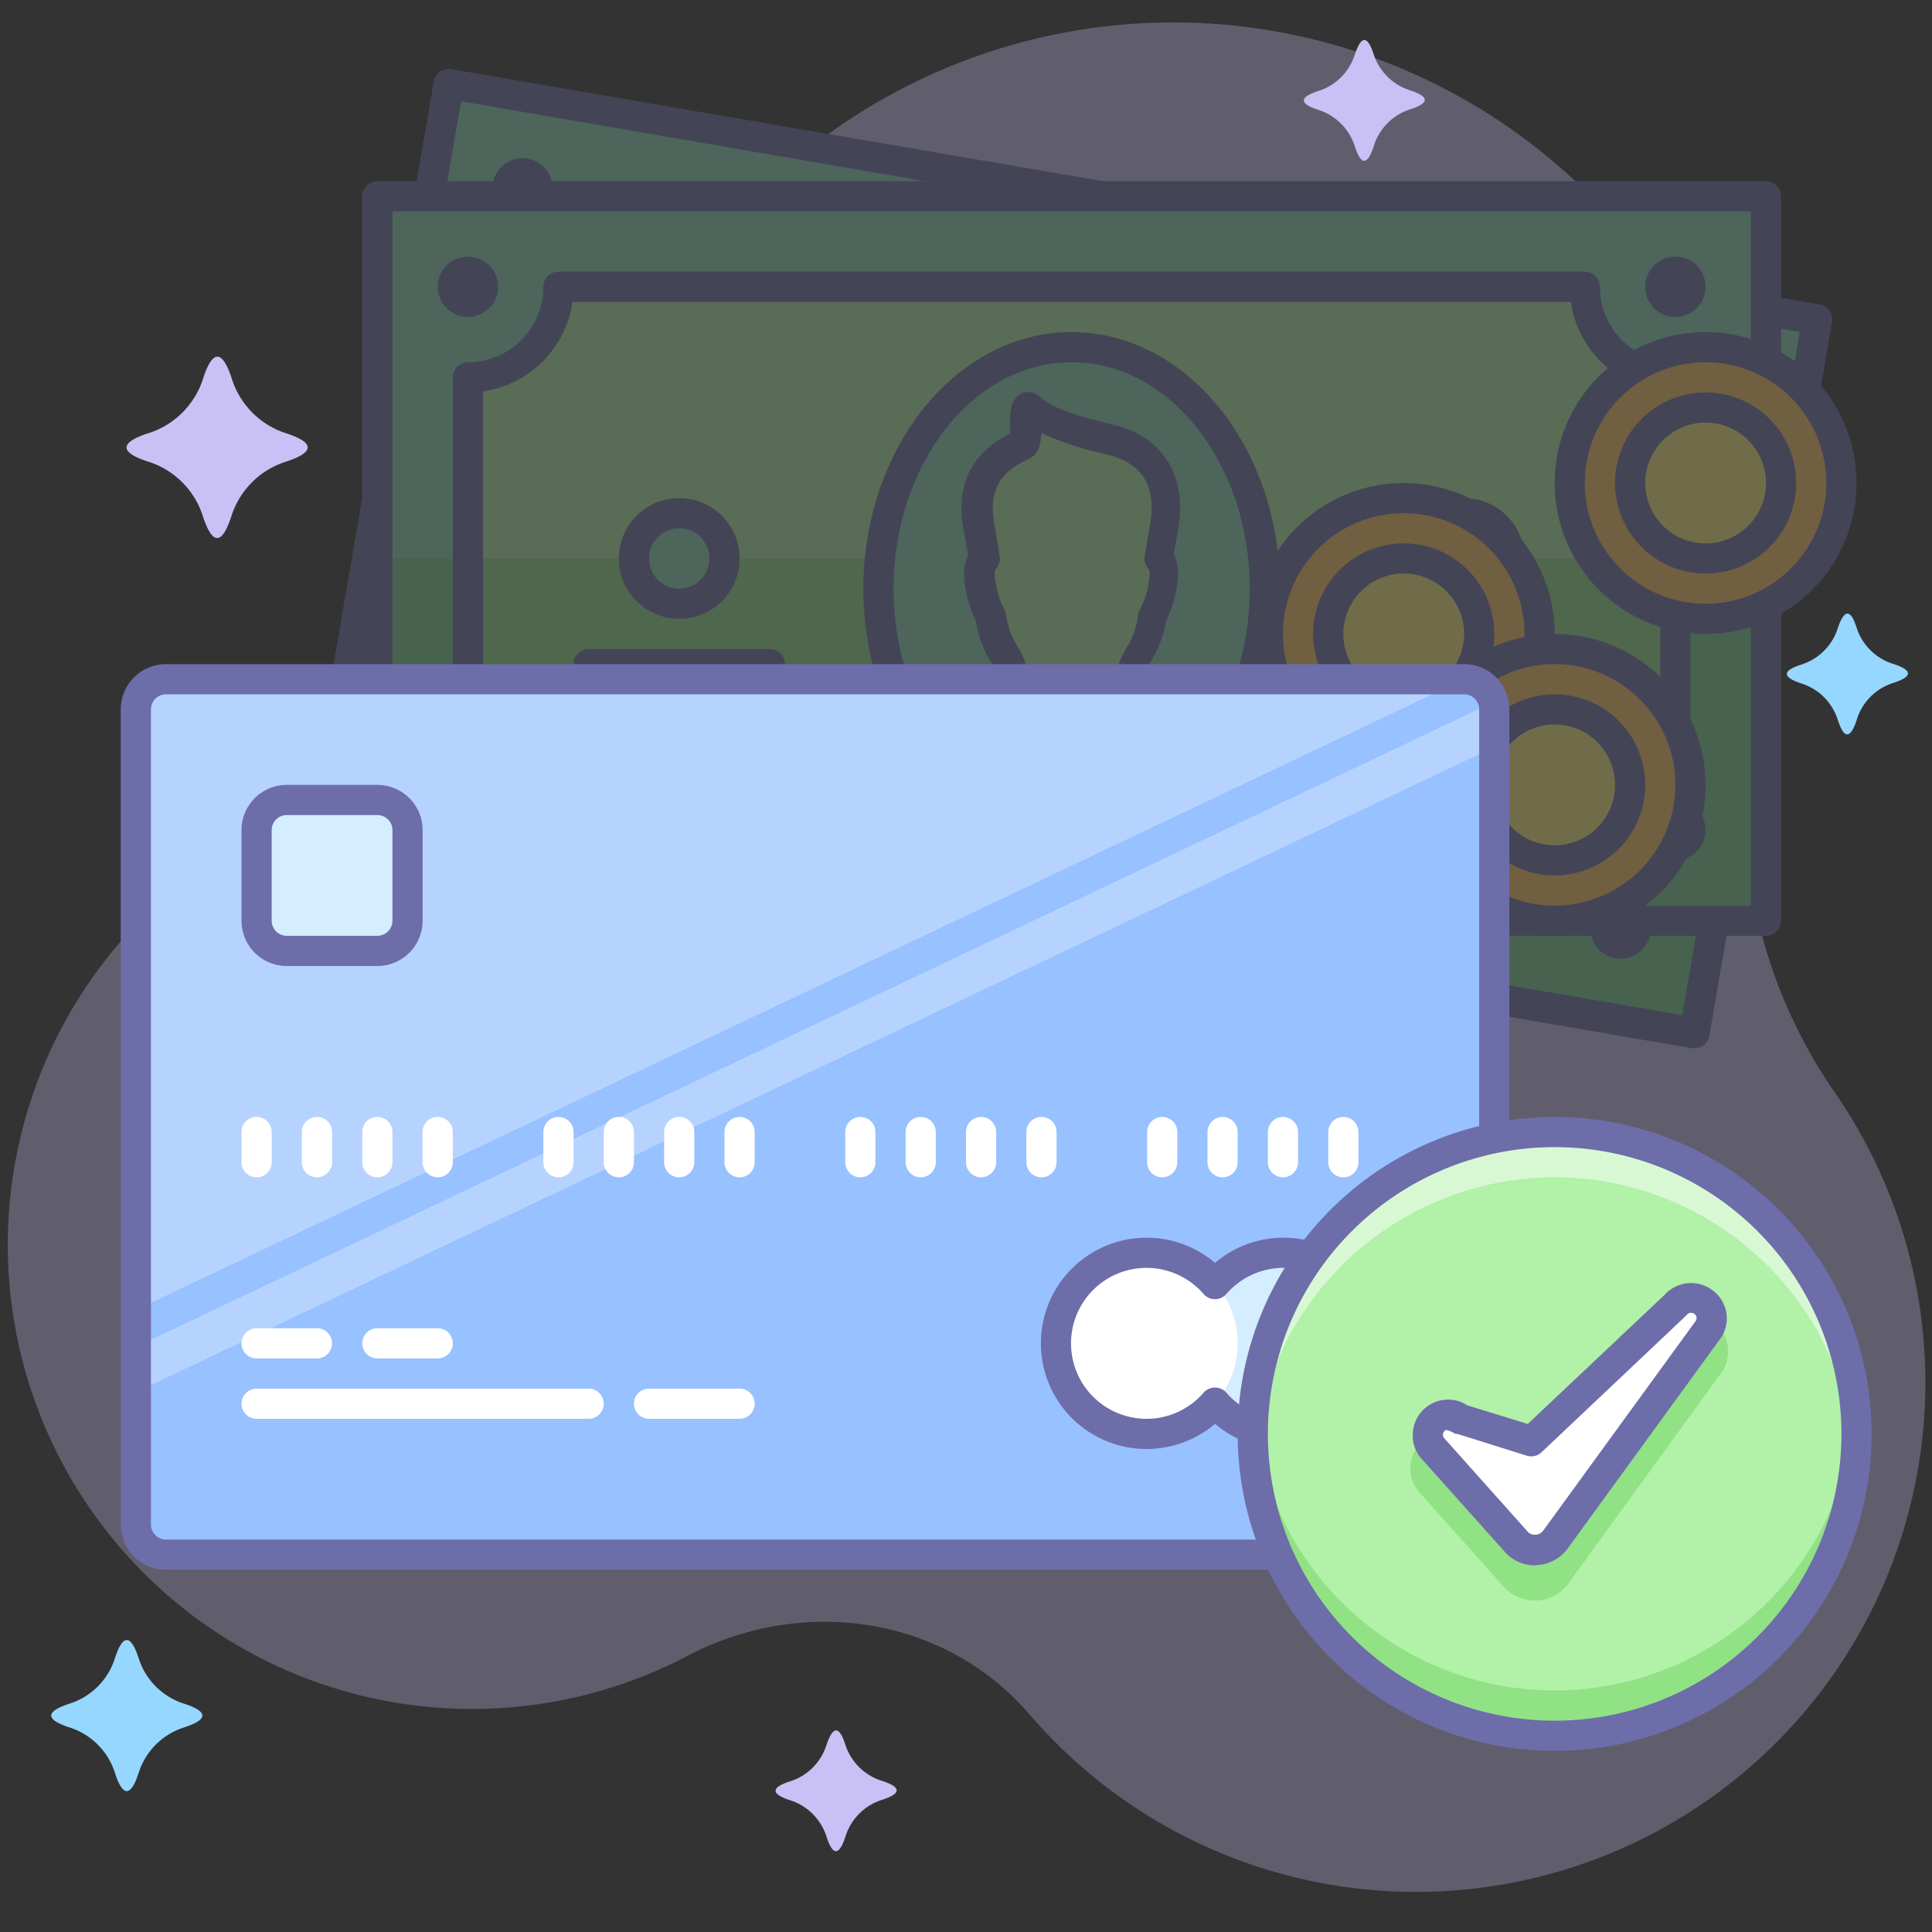 <?xml version="1.0" ?><svg data-name="003" id="_003" viewBox="0 0 128 128" xmlns="http://www.w3.org/2000/svg"><rect x="0" y="0" width="128" height="128" fill="#333333" stroke="none"/><defs><style>.cls-1{opacity:0.3;}.cls-2{fill:#c9c1f5;}.cls-3{fill:#89dbba;}.cls-4{fill:#48bc33;}.cls-5{fill:#6d6daa;}.cls-6{fill:#b1f1a8;}.cls-7{fill:#ffc661;}.cls-8{fill:#fff27d;}.cls-9{fill:#96d7ff;}.cls-10{fill:#97c1ff;}.cls-11{fill:#fff;}.cls-12{fill:#d4edff;}.cls-13{opacity:0.5;}</style></defs><title/><g class="cls-1"><path class="cls-2" d="M116,48a39,39,0,1,0-77-12.09A20.62,20.62,0,0,1,23.54,52.71a30.75,30.75,0,1,0,22,57c7.61-4,17-2.68,22.64,3.84A33.75,33.75,0,0,0,121.6,72.44,33.63,33.63,0,0,1,116,48Z"/><rect class="cls-3" height="92" transform="translate(22.5 100.71) rotate(-80.25)" width="48" x="47" y="-9"/><g class="cls-1"><rect class="cls-4" height="92" transform="translate(9.16 108.53) rotate(-80.25)" width="24" x="56.97" y="2.83"/></g><path class="cls-5" d="M112.27,69.45h-.17L21.43,53.85a1,1,0,0,1-.82-1.15l8.13-47.3a1,1,0,0,1,1.15-.82l90.67,15.59a1,1,0,0,1,.82,1.15l-8.13,47.3a1,1,0,0,1-1,.83ZM22.75,52l88.7,15.25L119.24,22,30.55,6.71Z"/><path class="cls-6" d="M108.39,55.6a6,6,0,0,0-6.93,4.9L34.44,49a6,6,0,0,0-4.9-6.93L33.61,18.4a6,6,0,0,0,6.93-4.9l67,11.52a6,6,0,0,0,4.9,6.93Z"/><g class="cls-1"><path class="cls-4" d="M31.57,30.25l-2,11.8A6,6,0,0,1,34.44,49l67,11.52a6,6,0,0,1,6.93-4.9l2-11.8Z"/></g><path class="cls-5" d="M101.46,61.5h-.17L34.27,50a1,1,0,0,1-.82-1.15A5,5,0,0,0,29.38,43a1,1,0,0,1-.82-1.15l4.07-23.65a1,1,0,0,1,1.15-.82,5,5,0,0,0,5.77-4.08,1,1,0,0,1,1.15-.82l67,11.52a1,1,0,0,1,.82,1.15A5,5,0,0,0,112.62,31a1,1,0,0,1,.82,1.15l-4.07,23.65a1,1,0,0,1-1.15.82,5,5,0,0,0-5.77,4.08A1,1,0,0,1,101.46,61.5ZM35.53,48.15l65.18,11.2a7,7,0,0,1,6.85-4.84l3.75-21.82a7,7,0,0,1-4.84-6.85L41.29,14.65a7,7,0,0,1-6.85,4.84L30.69,41.3A7,7,0,0,1,35.53,48.15Z"/><ellipse class="cls-3" cx="70.66" cy="38.97" rx="16" ry="12.8" transform="matrix(0.17, -0.99, 0.99, 0.17, 20.28, 102.01)"/><path class="cls-5" d="M69.7,55.89a11.28,11.28,0,0,1-1.92-.16c-7.5-1.29-12.31-9.85-10.72-19.09A19.1,19.1,0,0,1,63,25.54a12.57,12.57,0,0,1,10.55-3.32c7.5,1.29,12.31,9.85,10.72,19.09C82.81,49.76,76.5,55.89,69.7,55.89Zm1.91-31.84a11,11,0,0,0-7.29,3A17.11,17.11,0,0,0,59,37c-1.4,8.15,2.68,15.68,9.09,16.78S80.89,49.12,82.29,41h0c1.4-8.15-2.68-15.68-9.09-16.78A9.45,9.45,0,0,0,71.61,24.05Z"/><circle class="cls-3" cx="45.38" cy="32.6" r="3" transform="translate(5.56 71.8) rotate(-80.25)"/><path class="cls-5" d="M45.38,36.6a4,4,0,0,1-4-4.68,4,4,0,1,1,7.88,1.35h0a4,4,0,0,1-3.93,3.32Zm0-6a2,2,0,1,0,2,2.34h0a2,2,0,0,0-1.63-2.31Z"/><circle class="cls-5" cx="34.63" cy="12.48" r="1" transform="translate(16.46 44.5) rotate(-80.25)"/><path class="cls-5" d="M34.63,14.48a2,2,0,1,1,1.15-.37A2,2,0,0,1,34.63,14.48Zm0-2Z"/><circle class="cls-5" cx="28.53" cy="47.97" r="1" transform="translate(-23.58 67.96) rotate(-80.25)"/><path class="cls-5" d="M28.53,50l-.34,0a2,2,0,1,1,.34,0Zm0-2Z"/><circle class="cls-5" cx="113.48" cy="26.04" r="1" transform="translate(68.59 133.46) rotate(-80.25)"/><path class="cls-5" d="M113.48,28l-.34,0a2,2,0,0,1-.82-3.6,2,2,0,0,1,3.13,2h0A2,2,0,0,1,113.48,28Zm1-1.83h0Z"/><circle class="cls-5" cx="107.38" cy="61.52" r="1" transform="matrix(0.17, -0.99, 0.99, 0.17, 28.56, 156.93)"/><path class="cls-5" d="M107.38,63.52a2,2,0,1,1,1.15-.37A2,2,0,0,1,107.38,63.52Zm0-2Z"/><path class="cls-6" d="M74.36,48.55l-.69-.28a.87.87,0,0,1-.57-1c.1-.47.19-1,.28-1.49.21-1.2,1.9-2.39,2.26-4.06a6.88,6.88,0,0,0,1.23-2.62A1.44,1.44,0,0,0,76.71,38c.23-.61.44-1.25.68-1.91,1-2.66.35-4.8-1.91-6.07-.82-.46-4.32-1.7-5.44-3.24-.41-.55-.53,2.16-1,2.28-2.54.66-3.76,2.15-3.74,4.95,0,.7,0,1.38,0,2a1.44,1.44,0,0,0-.52,1,6.88,6.88,0,0,0,.28,2.88c-.21,1.7,1,3.3.78,4.59-.09.52-.18,1-.24,1.5a.87.87,0,0,1-.87.76l-.83,0a14.65,14.65,0,0,0-4.57.83,12.23,12.23,0,0,0,7.33,6.85,11.29,11.29,0,0,0,1.28.31H68a11.29,11.29,0,0,0,1.23.13,12.24,12.24,0,0,0,9.22-4A13.88,13.88,0,0,0,74.36,48.55Z"/><path class="cls-5" d="M69.71,55.89h-.47a12.27,12.27,0,0,1-1.35-.14h-.1l.16-1-.26,1a11.46,11.46,0,0,1-1.32-.32,13.18,13.18,0,0,1-8-7.39A1,1,0,0,1,59,46.64a15.78,15.78,0,0,1,4.88-.89l.75,0c.06-.46.14-.94.23-1.43a4.06,4.06,0,0,0-.32-1.55A7.21,7.21,0,0,1,64,40a7.66,7.66,0,0,1-.25-3.14,2.74,2.74,0,0,1,.5-1.23c0-.23,0-.46,0-.69s0-.61,0-.92c0-3.06,1.32-5,4.11-5.82.06-.2.12-.48.16-.67.2-.88.37-1.64,1.15-1.8a1.12,1.12,0,0,1,1.13.46c.7,1,2.91,1.94,4.09,2.47.45.2.82.37,1,.48,2.64,1.48,3.51,4.14,2.36,7.28l-.31.88-.23.65a2.74,2.74,0,0,1,.06,1.33,7.66,7.66,0,0,1-1.29,2.88,7.5,7.5,0,0,1-1.41,2.51,4.25,4.25,0,0,0-.79,1.3c-.08.49-.16,1-.26,1.43l.62.25a15,15,0,0,1,4.41,2.46,1,1,0,0,1,.08,1.47A13.3,13.3,0,0,1,69.71,55.89Zm-1.59-2.14h.09a10.41,10.41,0,0,0,1.12.12,10.91,10.91,0,0,0,7.62-2.94A13.63,13.63,0,0,0,74,49.49h0l-.69-.28A1.87,1.87,0,0,1,72.13,47c.1-.46.18-.94.27-1.45a5.3,5.3,0,0,1,1.17-2.17,5.52,5.52,0,0,0,1.1-1.94,1,1,0,0,1,.16-.36,6,6,0,0,0,1.06-2.21.72.72,0,0,0,0-.37,1,1,0,0,1-.12-.92c.12-.33.24-.66.36-1l.32-.9c.82-2.26.34-3.84-1.46-4.86-.17-.1-.48-.23-.86-.4a20.38,20.38,0,0,1-3.73-2c-.19.76-.44,1.36-1.11,1.54-2.17.56-3,1.67-3,4,0,.32,0,.64,0,.95s0,.73,0,1.08a1,1,0,0,1-.42.83.75.75,0,0,0-.12.35A5.94,5.94,0,0,0,66,39.61a1,1,0,0,1,0,.4,5.24,5.24,0,0,0,.39,2.12,5.32,5.32,0,0,1,.39,2.51c-.09.51-.17,1-.23,1.46a1.88,1.88,0,0,1-1.86,1.63l-.81,0a14.44,14.44,0,0,0-3.17.44,10.88,10.88,0,0,0,6.19,5.29,10.4,10.4,0,0,0,1.16.28ZM74,47.32h0Zm-9.32-1.6h0Z"/><path class="cls-3" d="M84.05,55.48l-7.89-1.36a14.93,14.93,0,0,0-7.54-3.33,14.93,14.93,0,0,0-8.21.62l-7.89-1.36-1.35,7.88L82.7,63.36Z"/><path class="cls-5" d="M82.7,64.36h-.17L51,58.93a1,1,0,0,1-.82-1.15l1.35-7.88a1,1,0,0,1,1.15-.82l7.6,1.31a16.22,16.22,0,0,1,8.5-.57,16.23,16.23,0,0,1,7.82,3.38l7.6,1.31A1,1,0,0,1,85,55.65l-1.35,7.88A1,1,0,0,1,82.7,64.36ZM52.32,57.13l29.56,5.08,1-5.91L76,55.11a1,1,0,0,1-.52-.26,14.09,14.09,0,0,0-7-3.07,14.11,14.11,0,0,0-7.64.55,1,1,0,0,1-.57.07l-6.9-1.19Z"/><line class="cls-3" x1="50.1" x2="38.28" y1="40.51" y2="38.48"/><path class="cls-5" d="M50.1,41.51h-.17l-11.82-2a1,1,0,1,1,.34-2l11.82,2a1,1,0,0,1-.17,2Z"/><circle class="cls-3" cx="96.63" cy="41.41" r="3" transform="translate(39.45 129.63) rotate(-80.25)"/><path class="cls-5" d="M96.64,45.41a4,4,0,1,1,3.93-3.32h0a4,4,0,0,1-3.93,3.32Zm0-6a2,2,0,1,0,2,2.34h0A2,2,0,0,0,97,39.44Z"/><line class="cls-3" x1="101.35" x2="89.53" y1="49.32" y2="47.29"/><path class="cls-5" d="M101.35,50.32h-.17l-11.82-2a1,1,0,0,1,.34-2l11.82,2a1,1,0,0,1-.17,2Z"/><line class="cls-3" x1="79.43" x2="55.79" y1="58.74" y2="54.68"/><path class="cls-5" d="M79.44,59.74h-.17L55.62,55.66a1,1,0,1,1,.34-2L79.6,57.76a1,1,0,0,1-.17,2Z"/><rect class="cls-3" height="48" width="92" x="25" y="13"/><g class="cls-1"><rect class="cls-4" height="24" width="92" x="25" y="37"/></g><path class="cls-5" d="M117,62H25a1,1,0,0,1-1-1V13a1,1,0,0,1,1-1h92a1,1,0,0,1,1,1V61A1,1,0,0,1,117,62ZM26,60h90V14H26Z"/><path class="cls-6" d="M111,49a6,6,0,0,0-6,6H37a6,6,0,0,0-6-6V25a6,6,0,0,0,6-6h68a6,6,0,0,0,6,6Z"/><g class="cls-1"><path class="cls-4" d="M31,37V49a6,6,0,0,1,6,6h68a6,6,0,0,1,6-6V37Z"/></g><path class="cls-5" d="M105,56H37a1,1,0,0,1-1-1,5,5,0,0,0-5-5,1,1,0,0,1-1-1V25a1,1,0,0,1,1-1,5,5,0,0,0,5-5,1,1,0,0,1,1-1h68a1,1,0,0,1,1,1,5,5,0,0,0,5,5,1,1,0,0,1,1,1V49a1,1,0,0,1-1,1,5,5,0,0,0-5,5A1,1,0,0,1,105,56ZM37.93,54h66.14A7,7,0,0,1,110,48.07V25.93A7,7,0,0,1,104.07,20H37.93A7,7,0,0,1,32,25.93V48.07A7,7,0,0,1,37.93,54Z"/><ellipse class="cls-3" cx="71" cy="39" rx="12.8" ry="16"/><path class="cls-5" d="M71,56c-7.61,0-13.8-7.63-13.8-17S63.39,22,71,22s13.8,7.63,13.8,17S78.61,56,71,56Zm0-32c-6.51,0-11.8,6.73-11.8,15S64.49,54,71,54s11.8-6.73,11.8-15S77.51,24,71,24Z"/><circle class="cls-3" cx="45" cy="37" r="3"/><path class="cls-5" d="M45,41a4,4,0,1,1,4-4A4,4,0,0,1,45,41Zm0-6a2,2,0,1,0,2,2A2,2,0,0,0,45,35Z"/><circle class="cls-5" cx="31" cy="19" r="1"/><path class="cls-5" d="M31,21a2,2,0,1,1,2-2A2,2,0,0,1,31,21Zm0-2h0Zm0,0h0Zm0,0h0Zm0,0h0Zm0,0h0Zm0,0h0Zm0,0h0Zm0,0h0Z"/><circle class="cls-5" cx="31" cy="55" r="1"/><path class="cls-5" d="M31,57a2,2,0,1,1,2-2A2,2,0,0,1,31,57Zm0-2h0Zm0,0h0Zm0,0h0Zm0,0h0Zm0,0h0Zm0,0h0Zm0,0h0Zm0,0h0Z"/><circle class="cls-5" cx="111.01" cy="19" r="1"/><path class="cls-5" d="M111,21a2,2,0,1,1,2-2A2,2,0,0,1,111,21Zm0-2h0Zm0,0h0Zm0,0h0Zm0,0h0Zm0,0h0Zm0,0h0Zm0,0h0Zm0,0h0Z"/><circle class="cls-5" cx="111.01" cy="55" r="1"/><path class="cls-5" d="M111,57a2,2,0,1,1,2-2A2,2,0,0,1,111,57Zm0-2h0Zm0,0h0Zm0,0h0Zm0,0h0Zm0,0h0Zm0,0h0Zm0,0h0Zm0,0h0Z"/><path class="cls-6" d="M76.27,47.81l-.73-.16a.87.87,0,0,1-.73-.89c0-.48,0-1,0-1.52,0-1.22,1.46-2.68,1.54-4.39a6.88,6.88,0,0,0,.77-2.79A1.44,1.44,0,0,0,76.79,37c.12-.64.22-1.31.35-2,.5-2.78-.47-4.79-2.92-5.66-.88-.31-4.54-.95-5.91-2.27-.49-.48-.16,2.21-.6,2.42-2.4,1.08-3.35,2.75-2.85,5.51.12.69.23,1.37.35,2a1.44,1.44,0,0,0-.35,1.07,6.88,6.88,0,0,0,.77,2.79c.08,1.71,1.54,3.09,1.54,4.39,0,.53,0,1,0,1.52a.87.87,0,0,1-.73.89l-.81.16a14.65,14.65,0,0,0-4.36,1.6,12.23,12.23,0,0,0,8.38,5.51A11.29,11.29,0,0,0,71,55h.12a11.29,11.29,0,0,0,1.24-.08,12.24,12.24,0,0,0,8.4-5.54A13.88,13.88,0,0,0,76.27,47.81Z"/><path class="cls-5" d="M71,56a12.6,12.6,0,0,1-1.45-.09A13.18,13.18,0,0,1,60.46,50a1,1,0,0,1,.33-1.44,15.78,15.78,0,0,1,4.65-1.71l.74-.15c0-.46,0-.95,0-1.45a4.06,4.06,0,0,0-.58-1.48,7.21,7.21,0,0,1-.95-2.65,7.65,7.65,0,0,1-.78-3.05,2.74,2.74,0,0,1,.29-1.3L64,36.08c0-.3-.1-.6-.16-.91-.54-3,.46-5.12,3.07-6.43,0-.21,0-.49,0-.69,0-.9.09-1.68.82-2a1.11,1.11,0,0,1,1.19.26c.85.83,3.2,1.42,4.46,1.74.48.12.87.22,1.09.3,2.86,1,4.16,3.49,3.57,6.78-.06.31-.11.61-.16.91l-.12.68a2.74,2.74,0,0,1,.29,1.3,7.64,7.64,0,0,1-.78,3.05,7.51,7.51,0,0,1-1,2.71,4.25,4.25,0,0,0-.56,1.42c0,.5,0,1,0,1.45l.65.14a15,15,0,0,1,4.76,1.68,1,1,0,0,1,.33,1.43,13.18,13.18,0,0,1-9.1,6A12.14,12.14,0,0,1,71.1,56Zm-8.2-6.24a10.88,10.88,0,0,0,7,4.16A10.28,10.28,0,0,0,71,54h.1a10.21,10.21,0,0,0,1.13-.07,10.87,10.87,0,0,0,7-4.19,13.65,13.65,0,0,0-3.13-.94h0l-.73-.16a1.87,1.87,0,0,1-1.51-1.91c0-.46,0-1,0-1.47a5.31,5.31,0,0,1,.78-2.34,5.52,5.52,0,0,0,.76-2.1,1,1,0,0,1,.1-.39,5.94,5.94,0,0,0,.67-2.36.74.74,0,0,0-.06-.36,1,1,0,0,1-.27-.89c.06-.34.12-.7.18-1.06s.1-.62.16-.94c.43-2.36-.32-3.85-2.27-4.54-.19-.07-.51-.15-.91-.25a20.62,20.62,0,0,1-4-1.33c-.06.78-.21,1.42-.84,1.7-2,.92-2.68,2.16-2.27,4.42.06.32.11.63.16.94s.12.71.18,1.06a1,1,0,0,1-.27.89.75.75,0,0,0-.06.36,5.94,5.94,0,0,0,.67,2.36,1,1,0,0,1,.1.39,5.23,5.23,0,0,0,.74,2,5.32,5.32,0,0,1,.81,2.41c0,.52,0,1,0,1.48a1.88,1.88,0,0,1-1.56,1.92l-.79.16A14.42,14.42,0,0,0,62.8,49.76Zm3.47-3.09h0Zm9.45,0h0ZM67.3,28.56h0Z"/><path class="cls-3" d="M87,53H79a14.93,14.93,0,0,0-8-2,14.93,14.93,0,0,0-8,2H55v8H87Z"/><path class="cls-5" d="M87,62H55a1,1,0,0,1-1-1V53a1,1,0,0,1,1-1h7.71A16.23,16.23,0,0,1,71,50a16.23,16.23,0,0,1,8.28,2H87a1,1,0,0,1,1,1v8A1,1,0,0,1,87,62ZM56,60H86V54H79a1,1,0,0,1-.55-.17A14.09,14.09,0,0,0,71,52a14.09,14.09,0,0,0-7.44,1.84A1,1,0,0,1,63,54H56Z"/><path class="cls-5" d="M51,45H39a1,1,0,0,1,0-2H51a1,1,0,0,1,0,2Z"/><circle class="cls-3" cx="97.01" cy="37" r="3"/><path class="cls-5" d="M97,41a4,4,0,1,1,4-4A4,4,0,0,1,97,41Zm0-6a2,2,0,1,0,2,2A2,2,0,0,0,97,35Z"/><path class="cls-5" d="M103,45H91a1,1,0,0,1,0-2h12a1,1,0,0,1,0,2Z"/><path class="cls-5" d="M83,58H59a1,1,0,0,1,0-2H83a1,1,0,0,1,0,2Z"/><circle class="cls-7" cx="93.01" cy="42" r="9"/><path class="cls-5" d="M93,52a10,10,0,1,1,10-10A10,10,0,0,1,93,52Zm0-18a8,8,0,1,0,8,8A8,8,0,0,0,93,34Z"/><circle class="cls-8" cx="93.01" cy="42" r="5"/><path class="cls-5" d="M93,48a6,6,0,1,1,6-6A6,6,0,0,1,93,48Zm0-10a4,4,0,1,0,4,4A4,4,0,0,0,93,38Z"/><circle class="cls-7" cx="103.01" cy="52" r="9"/><path class="cls-5" d="M103,62a10,10,0,1,1,10-10A10,10,0,0,1,103,62Zm0-18a8,8,0,1,0,8,8A8,8,0,0,0,103,44Z"/><circle class="cls-8" cx="103.01" cy="52" r="5"/><path class="cls-5" d="M103,58a6,6,0,1,1,6-6A6,6,0,0,1,103,58Zm0-10a4,4,0,1,0,4,4A4,4,0,0,0,103,48Z"/><circle class="cls-7" cx="113.01" cy="32" r="9"/><path class="cls-5" d="M113,42a10,10,0,1,1,10-10A10,10,0,0,1,113,42Zm0-18a8,8,0,1,0,8,8A8,8,0,0,0,113,24Z"/><circle class="cls-8" cx="113.01" cy="32" r="5"/><path class="cls-5" d="M113,38a6,6,0,1,1,6-6A6,6,0,0,1,113,38Zm0-10a4,4,0,1,0,4,4A4,4,0,0,0,113,28Z"/></g><path class="cls-2" d="M15.33,25A5.55,5.55,0,0,0,19,28.72q2.77.92,0,1.85a5.55,5.55,0,0,0-3.69,3.69q-.92,2.77-1.85,0a5.55,5.55,0,0,0-3.69-3.69q-2.77-.92,0-1.85A5.55,5.55,0,0,0,13.48,25Q14.4,22.26,15.33,25Z"/><path class="cls-2" d="M56,115.57A3.7,3.7,0,0,0,58.48,118q1.85.62,0,1.23A3.7,3.7,0,0,0,56,121.72q-.62,1.85-1.23,0a3.7,3.7,0,0,0-2.46-2.46q-1.85-.62,0-1.23a3.7,3.7,0,0,0,2.46-2.46Q55.4,113.72,56,115.57Z"/><path class="cls-9" d="M9.17,109.81a4.62,4.62,0,0,0,3.08,3.08q2.31.77,0,1.54a4.62,4.62,0,0,0-3.08,3.08q-.77,2.31-1.54,0a4.62,4.62,0,0,0-3.08-3.08q-2.31-.77,0-1.54a4.62,4.62,0,0,0,3.08-3.08Q8.4,107.5,9.17,109.81Z"/><path class="cls-2" d="M91,3.57A3.7,3.7,0,0,0,93.47,6q1.85.62,0,1.23A3.7,3.7,0,0,0,91,9.73q-.62,1.85-1.23,0a3.7,3.7,0,0,0-2.46-2.46q-1.85-.62,0-1.23a3.7,3.7,0,0,0,2.46-2.46Q90.4,1.73,91,3.57Z"/><path class="cls-9" d="M123,41.57A3.7,3.7,0,0,0,125.48,44q1.85.62,0,1.23A3.7,3.7,0,0,0,123,47.73q-.62,1.85-1.23,0a3.7,3.7,0,0,0-2.46-2.46q-1.85-.62,0-1.23a3.7,3.7,0,0,0,2.46-2.46Q122.41,39.73,123,41.57Z"/><rect class="cls-10" height="58" rx="2" ry="2" width="90" x="9" y="45"/><g class="cls-1"><path class="cls-11" d="M89,45H11a2,2,0,0,0-2,2V86.79L97,45Z"/></g><g class="cls-1"><path class="cls-11" d="M99,47a2,2,0,0,0-.06-.48L9,89.24v3L99,49.49Z"/></g><path class="cls-5" d="M97,104H11a3,3,0,0,1-3-3V47a3,3,0,0,1,3-3H97a3,3,0,0,1,3,3v54A3,3,0,0,1,97,104ZM11,46a1,1,0,0,0-1,1v54a1,1,0,0,0,1,1H97a1,1,0,0,0,1-1V47a1,1,0,0,0-1-1Z"/><rect class="cls-12" height="10" rx="2" ry="2" width="10" x="17" y="53"/><path class="cls-5" d="M25,64H19a3,3,0,0,1-3-3V55a3,3,0,0,1,3-3h6a3,3,0,0,1,3,3v6A3,3,0,0,1,25,64ZM19,54a1,1,0,0,0-1,1v6a1,1,0,0,0,1,1h6a1,1,0,0,0,1-1V55a1,1,0,0,0-1-1Z"/><path class="cls-11" d="M21,90H17a1,1,0,0,1,0-2h4a1,1,0,0,1,0,2Z"/><path class="cls-11" d="M29,90H25a1,1,0,0,1,0-2h4a1,1,0,0,1,0,2Z"/><path class="cls-11" d="M39,94H17a1,1,0,0,1,0-2H39a1,1,0,0,1,0,2Z"/><path class="cls-11" d="M49,94H43a1,1,0,0,1,0-2h6a1,1,0,0,1,0,2Z"/><path class="cls-11" d="M17,78a1,1,0,0,1-1-1V75a1,1,0,0,1,2,0v2A1,1,0,0,1,17,78Z"/><path class="cls-11" d="M21,78a1,1,0,0,1-1-1V75a1,1,0,0,1,2,0v2A1,1,0,0,1,21,78Z"/><path class="cls-11" d="M25,78a1,1,0,0,1-1-1V75a1,1,0,0,1,2,0v2A1,1,0,0,1,25,78Z"/><path class="cls-11" d="M29,78a1,1,0,0,1-1-1V75a1,1,0,0,1,2,0v2A1,1,0,0,1,29,78Z"/><path class="cls-11" d="M37,78a1,1,0,0,1-1-1V75a1,1,0,0,1,2,0v2A1,1,0,0,1,37,78Z"/><path class="cls-11" d="M41,78a1,1,0,0,1-1-1V75a1,1,0,0,1,2,0v2A1,1,0,0,1,41,78Z"/><path class="cls-11" d="M45,78a1,1,0,0,1-1-1V75a1,1,0,0,1,2,0v2A1,1,0,0,1,45,78Z"/><path class="cls-11" d="M49,78a1,1,0,0,1-1-1V75a1,1,0,0,1,2,0v2A1,1,0,0,1,49,78Z"/><path class="cls-11" d="M57,78a1,1,0,0,1-1-1V75a1,1,0,0,1,2,0v2A1,1,0,0,1,57,78Z"/><path class="cls-11" d="M61,78a1,1,0,0,1-1-1V75a1,1,0,0,1,2,0v2A1,1,0,0,1,61,78Z"/><path class="cls-11" d="M65,78a1,1,0,0,1-1-1V75a1,1,0,0,1,2,0v2A1,1,0,0,1,65,78Z"/><path class="cls-11" d="M69,78a1,1,0,0,1-1-1V75a1,1,0,0,1,2,0v2A1,1,0,0,1,69,78Z"/><path class="cls-11" d="M77,78a1,1,0,0,1-1-1V75a1,1,0,0,1,2,0v2A1,1,0,0,1,77,78Z"/><path class="cls-11" d="M81,78a1,1,0,0,1-1-1V75a1,1,0,0,1,2,0v2A1,1,0,0,1,81,78Z"/><path class="cls-11" d="M85,78a1,1,0,0,1-1-1V75a1,1,0,0,1,2,0v2A1,1,0,0,1,85,78Z"/><path class="cls-11" d="M89,78a1,1,0,0,1-1-1V75a1,1,0,0,1,2,0v2A1,1,0,0,1,89,78Z"/><circle class="cls-12" cx="85" cy="89" r="6"/><circle class="cls-11" cx="76" cy="89" r="6"/><path class="cls-5" d="M85,96a7,7,0,0,1-4.5-1.67,7,7,0,1,1,0-10.66A7,7,0,1,1,85,96Zm-4.5-4.07a1,1,0,0,1,.75.34,5,5,0,1,0,0-6.54,1,1,0,0,1-1.51,0,5,5,0,1,0,0,6.54A1,1,0,0,1,80.5,91.93Z"/><circle class="cls-6" cx="103" cy="95" r="20"/><g class="cls-1"><path class="cls-4" d="M103,112A20,20,0,0,1,83.08,93.5c0,.5-.08,1-.08,1.5a20,20,0,0,0,40,0c0-.51,0-1-.08-1.5A20,20,0,0,1,103,112Z"/></g><g class="cls-13"><path class="cls-11" d="M103,78a20,20,0,0,1,19.92,18.5c0-.5.08-1,.08-1.5a20,20,0,0,0-40,0c0,.51,0,1,.08,1.5A20,20,0,0,1,103,78Z"/></g><path class="cls-5" d="M103,116a21,21,0,1,1,21-21A21,21,0,0,1,103,116Zm0-40a19,19,0,1,0,19,19A19,19,0,0,0,103,76Z"/><g class="cls-1"><path class="cls-4" d="M114.47,89.2a2.46,2.46,0,0,0-4.3-1.25l-9,8.38-3.9-1.06a2.45,2.45,0,0,0-3.83,2A2.37,2.37,0,0,0,94.16,99l5.58,6.25a2.79,2.79,0,0,0,2,.79h.16a2.8,2.8,0,0,0,2-1.12L114,91A2.43,2.43,0,0,0,114.47,89.2Z"/></g><path class="cls-11" d="M113.39,87.16a1.34,1.34,0,0,0-.54-.89h0a1.37,1.37,0,0,0-1.88.25l-9.52,9-4.59-1.43c-.89-.42-1.35-.43-1.86.08a1.35,1.35,0,0,0-.4,1A1.32,1.32,0,0,0,95,96l5.53,6.2a1.68,1.68,0,0,0,1.18.48h.12A1.69,1.69,0,0,0,103,102l10.09-13.87A1.34,1.34,0,0,0,113.39,87.16Z"/><path class="cls-5" d="M101.73,103.71a2.69,2.69,0,0,1-1.92-.77L94.23,96.7a2.27,2.27,0,0,1-.63-1.59,2.34,2.34,0,0,1,3.62-2l4,1.23,9.05-8.54A2.37,2.37,0,0,1,114.38,87h0a2.33,2.33,0,0,1-.45,1.75l-10.08,13.86a2.7,2.7,0,0,1-2,1.08h-.16Zm-5.92-9-.1.09a.35.35,0,0,0-.11.26.33.33,0,0,0,.08.22l5.58,6.25a.67.67,0,0,0,.43.15h.08a.67.67,0,0,0,.47-.27l10.08-13.86a.35.35,0,0,0,.08-.27.35.35,0,0,0-.14-.23.37.37,0,0,0-.51.06l-.09.1-9.52,9a1,1,0,0,1-1,.23L96.56,95,96.43,95C96,94.75,95.83,94.74,95.81,94.75Z"/></svg>